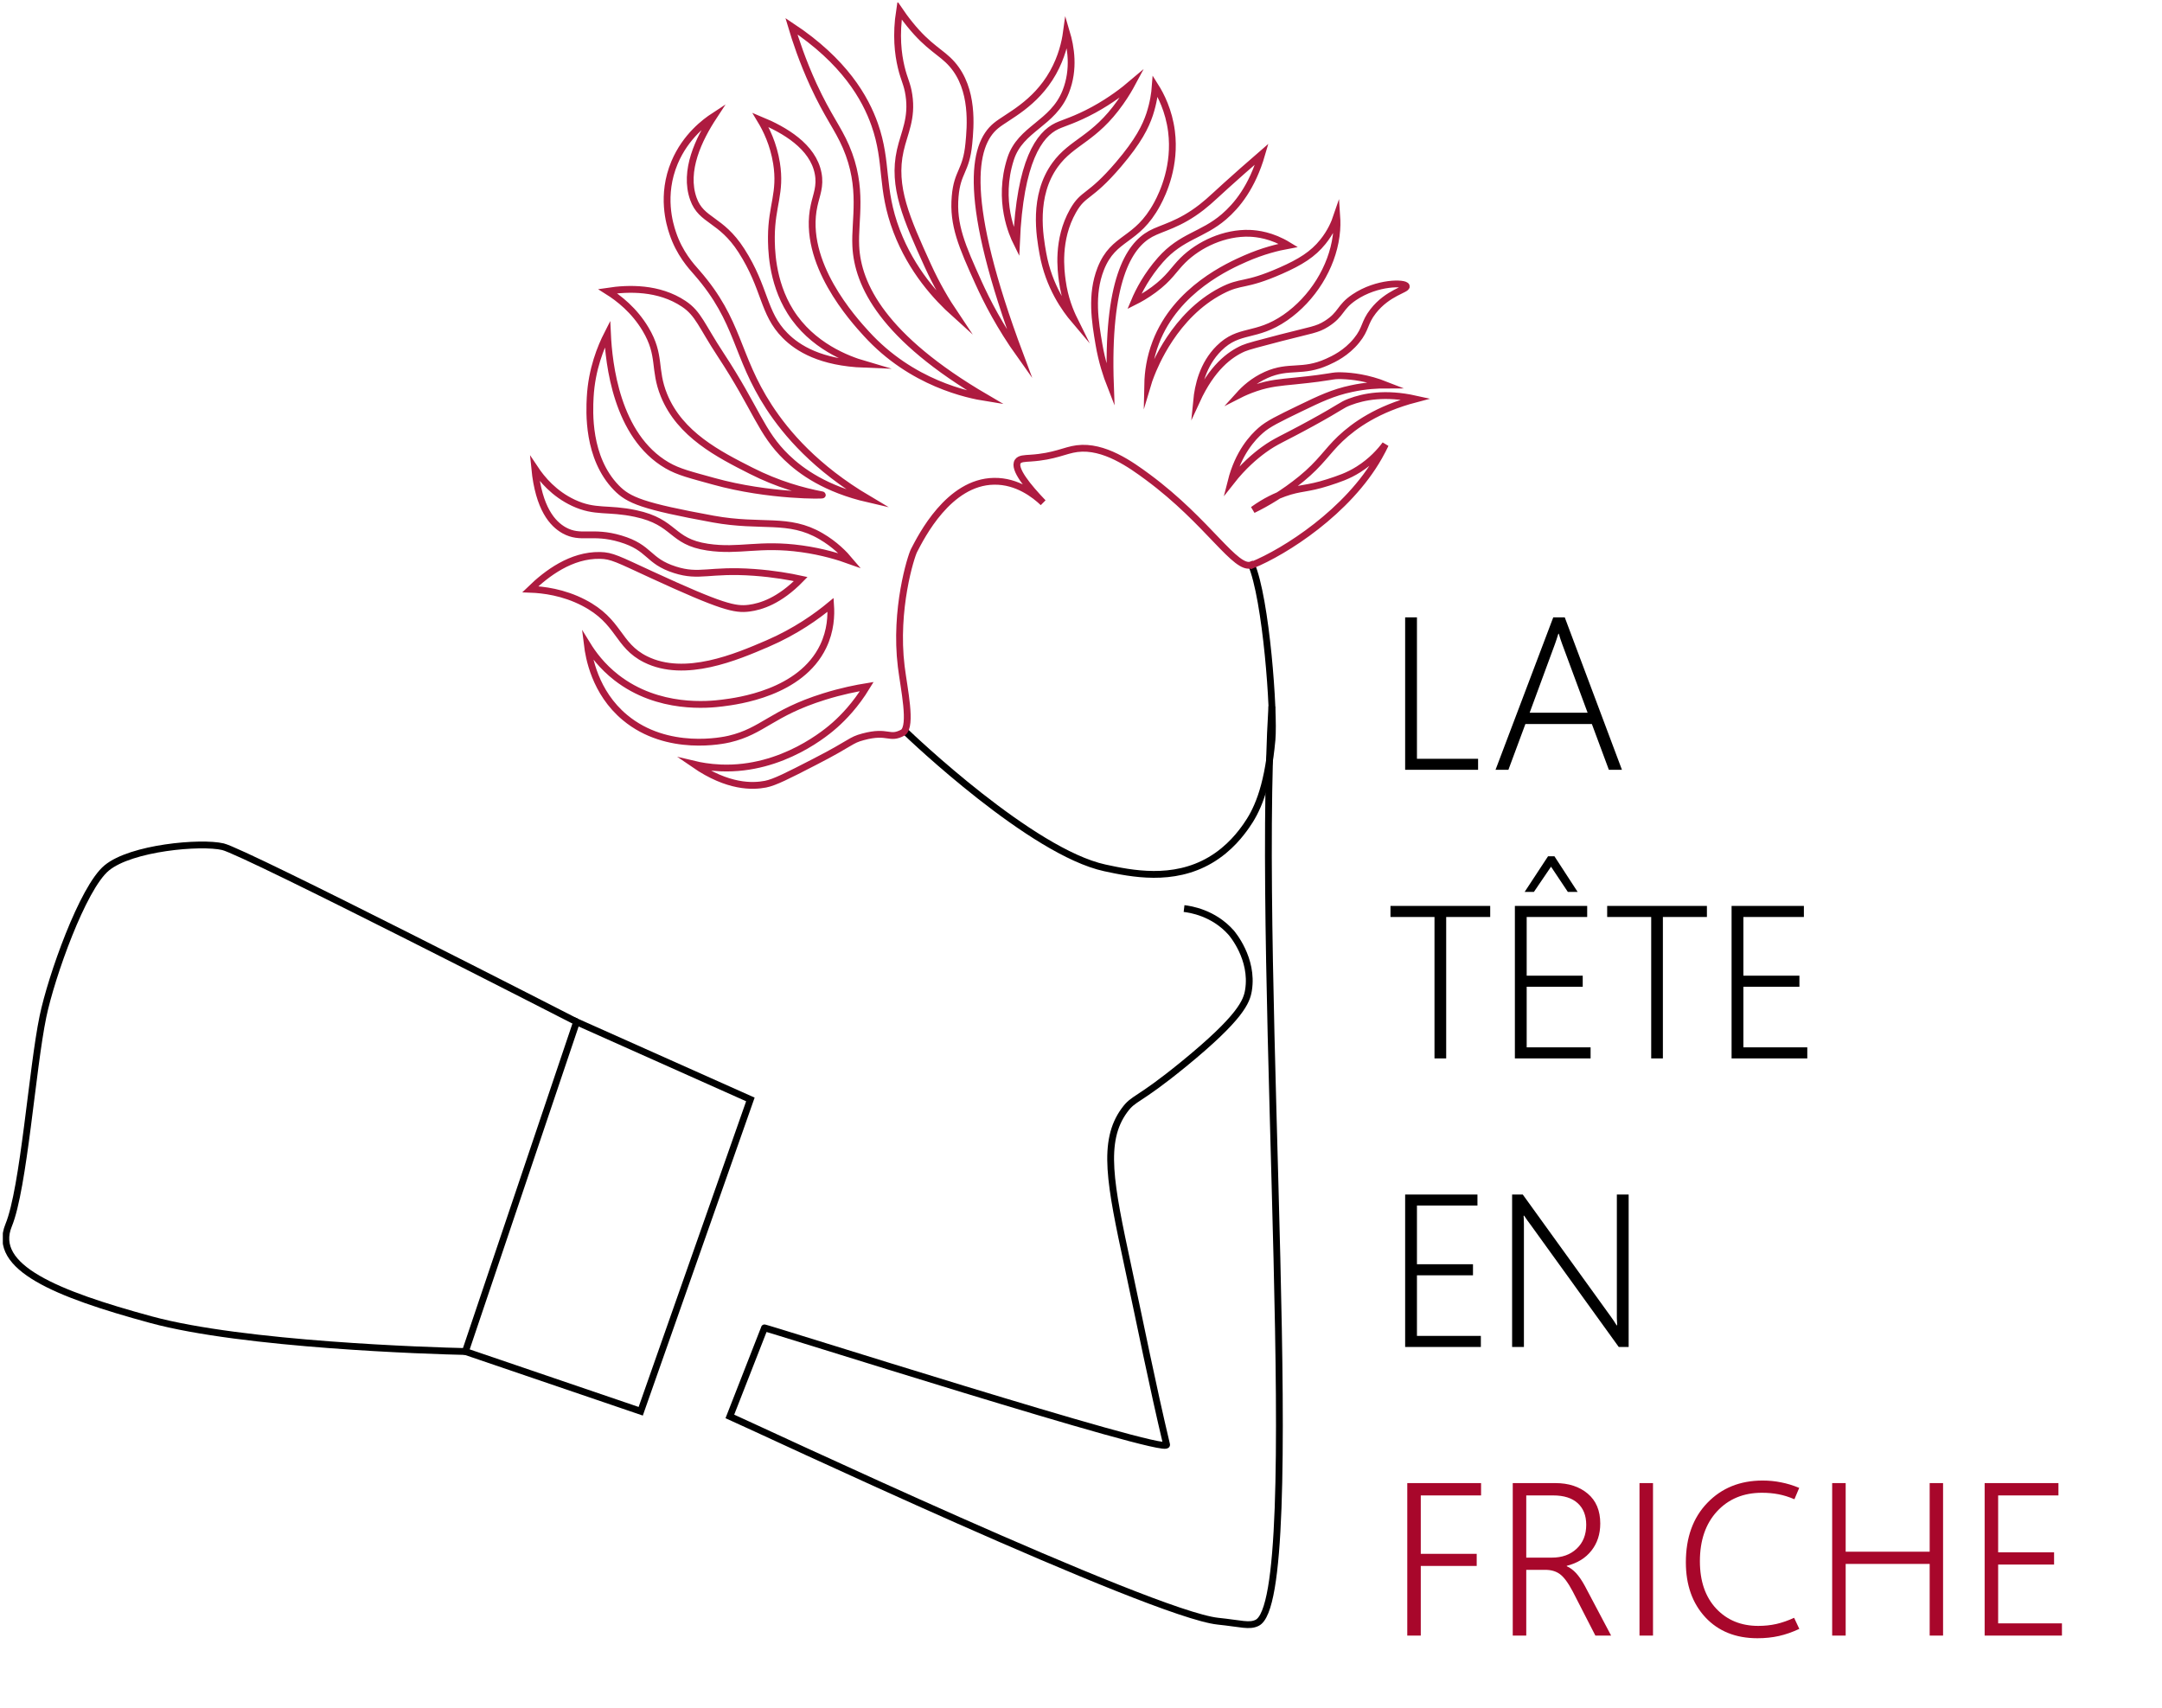 <svg width="457" height="361" viewBox="0 0 457 361" fill="none" xmlns="http://www.w3.org/2000/svg">
<g clip-path="url(#clip0_517_86)">
<path d="M264.469 119.186C267.667 126.545 269.385 150.696 268.874 156.373C267.905 167.063 265.456 171.703 263.432 174.575C262.411 176.02 259.996 179.368 255.813 181.816C247.921 186.438 239.196 184.671 233.533 183.447C218.09 180.099 192.681 155.897 191.388 154.639" stroke="black" stroke-width="1.438" stroke-miterlimit="10"/>
<path d="M250.285 192.047C251.578 192.2 256.493 192.914 260.235 197.129C260.422 197.35 264.963 202.635 263.908 209.281C263.534 211.66 262.309 215.042 250.2 224.934C240.268 233.041 239.723 231.902 237.683 234.689C232.869 241.267 234.655 250.19 238.431 267.746C241.152 280.391 243.533 292.509 246.595 305.375C247.173 307.771 160.111 279.983 161.591 280.697C159.159 286.935 156.727 293.172 154.278 299.393C159.788 301.823 243.465 341.202 257.445 342.681C262.36 343.191 264.061 343.837 265.711 343.038C276.273 338.007 265.32 207.088 268.84 149.302" stroke="black" stroke-width="1.438" stroke-miterlimit="10"/>
<path d="M158.615 232.395L135.434 298.305L98.374 285.677L121.879 215.994L158.615 232.395Z" stroke="black" stroke-width="1.438" stroke-miterlimit="10"/>
<path d="M98.374 285.677C90.959 285.524 51.468 284.266 31.926 278.947C11.84 273.491 -1.834 267.882 1.823 258.994C5.037 251.193 6.806 225.801 9.085 214.855C10.82 206.494 17.47 187.662 22.555 183.464C27.725 179.181 42.453 177.873 47.131 178.977C51.808 180.082 121.862 215.994 121.862 215.994" stroke="black" stroke-width="1.438" stroke-miterlimit="10"/>
<path d="M264.639 119.458C271.663 116.602 284.912 108.138 291.46 96.581C292.072 95.51 292.532 94.593 292.838 93.947C291.783 95.358 289.964 97.448 287.157 99.216C284.929 100.626 282.956 101.255 280.711 101.986C276.187 103.431 274.946 103.006 271.476 104.246C269.861 104.824 267.514 105.844 264.86 107.765C267.718 106.371 271.306 104.28 275.065 101.221C279.181 97.856 280.439 95.477 283.314 92.74C286.341 89.885 291.205 86.452 299.216 84.344C292.77 82.917 288.263 83.834 285.303 84.956C283.433 85.67 283.739 85.874 277.293 89.409C270.881 92.927 269.759 93.165 267.156 95.052C265.354 96.36 262.82 98.485 260.217 101.799C261.765 95.663 264.826 92.434 266.476 90.99C268.041 89.596 270.303 88.508 274.793 86.333C278.977 84.31 281.749 82.985 285.661 82.152C288.705 81.489 291.273 81.387 292.974 81.387C289.045 79.84 285.78 79.484 283.62 79.415C281.273 79.347 282.14 79.687 273.84 80.52C270.575 80.843 268.415 80.996 265.439 81.999C263.925 82.509 262.735 83.053 261.935 83.46C263.007 82.271 264.877 80.486 267.65 79.246C272.548 77.07 275.235 78.906 280.575 76.492C281.902 75.897 284.572 74.657 286.749 71.971C288.79 69.473 288.314 68.266 290.253 65.785C293.365 61.808 297.464 61.196 297.26 60.499C297.022 59.683 291.086 59.581 286.273 62.828C283.092 64.969 283.637 66.397 280.388 68.453C278.347 69.728 277.293 69.711 270.728 71.41C266.102 72.617 263.789 73.212 262.82 73.637C259.928 74.912 256.153 77.716 252.938 84.701C253.244 81.574 254.231 77.036 257.666 73.62C261.969 69.337 265.405 71.461 271.697 67.127C277.463 63.133 281.545 56.522 282.429 49.911C282.667 48.177 282.633 46.733 282.565 45.73C282.106 47.089 281.273 49.078 279.64 51.1C277.514 53.752 274.895 55.383 270.728 57.219C262.939 60.652 262.513 59.19 258.125 61.485C248.261 66.635 244.043 77.376 243.295 79.263C242.972 80.078 242.734 80.775 242.598 81.234C242.649 78.719 243.057 75.642 244.315 72.362C248.635 61.077 259.928 56.131 263.228 54.67C266.935 53.038 270.184 52.256 272.327 51.865C268.823 49.724 265.745 49.384 264.163 49.316C258.874 49.129 253.482 51.61 250.047 55.01C248.057 56.981 247.207 58.783 243.89 61.23C242.257 62.437 240.778 63.252 239.757 63.762C240.744 61.4 242.445 58.171 245.302 54.925C249.775 49.86 254.112 49.775 258.721 45.815C261.391 43.52 264.673 39.611 266.714 32.575C265.779 33.391 264.333 34.632 262.598 36.161C257.054 41.056 255.983 42.263 254.01 43.792C249.214 47.531 245.676 48.092 243.21 49.435C238.55 52.001 233.924 59.479 234.723 81.489C233.924 79.45 232.92 76.475 232.291 72.77C231.492 68.062 230.522 62.301 232.665 56.828C235.437 49.809 240.2 51.27 244.605 43.112C245.897 40.733 248.533 34.937 247.632 27.782C247.071 23.38 245.387 20.117 244.196 18.23C244.094 19.641 243.805 21.749 243.006 24.179C242.155 26.711 240.676 29.788 236.407 34.785C230.233 42.008 229.06 40.597 226.798 44.591C223.362 50.675 224.247 57.202 224.553 59.411C225.046 63.032 226.202 65.836 227.087 67.62C225.216 65.411 221.695 60.635 220.437 53.548C219.791 49.911 218.26 41.43 223.022 34.852C226.628 29.873 231.288 29.482 236.832 21.613C237.989 19.981 238.805 18.553 239.315 17.602C237.597 19.063 234.859 21.205 231.186 23.21C227.308 25.318 224.842 25.964 223.396 26.643C219.689 28.411 215.607 33.952 214.858 51.219C214.11 49.707 210.743 42.484 213.634 33.544C215.726 27.102 222.546 26.219 225.267 19.386C227.172 14.593 226.338 9.886 225.42 6.809C225.131 8.917 224.434 12.044 222.58 15.358C218.804 22.072 212.954 24.57 210.539 26.558C205.521 30.654 203.344 42.246 215.607 75.014C211.355 69.048 208.6 63.66 206.831 59.751C203.344 52.035 201.371 47.531 201.899 41.515C202.358 36.178 204.212 36.314 204.79 30.366C205.13 26.813 205.912 18.876 201.252 13.574C198.939 10.939 196.388 10.191 192.289 5.11C191.337 3.937 190.623 2.917 190.147 2.22C189.347 7.404 189.823 11.398 190.504 14.236C191.15 16.922 191.762 17.687 192.119 20.049C192.885 25.029 191.133 28.071 190.3 31.793C188.565 39.492 191.643 46.274 196.099 56.097C198.038 60.363 200.096 63.779 201.797 66.312C198.021 62.913 192.732 57.219 189.534 48.84C186.048 39.696 187.748 34.462 184.891 26.337C182.918 20.729 178.513 12.962 167.288 5.535C168.156 8.458 169.601 12.843 171.931 17.942C175.027 24.655 177.051 26.932 178.82 31.011C182.578 39.73 180.622 46.427 180.894 52.001C181.269 60.176 186.575 71.308 208.43 84.072C204.705 83.478 192.732 81.081 183.122 70.527C180.469 67.62 169.414 55.553 172.085 43.435C172.578 41.158 173.462 39.356 172.935 36.637C171.846 30.943 165.809 27.442 160.758 25.352C161.948 27.323 163.496 30.433 164.142 34.495C165.146 40.75 163.088 43.452 163.054 50.047C163.054 52.137 163.003 59.394 167.067 65.87C171.642 73.161 179.194 75.965 182.731 77.002C173.496 76.645 168.666 73.671 165.945 70.918C161.2 66.125 161.863 60.975 156.71 52.953C152.356 46.172 148.257 46.783 146.573 42.042C144.447 36.093 147.73 29.363 150.876 24.57C149.107 25.726 144.941 28.785 142.594 34.343C139.668 41.294 141.573 47.412 142.185 49.231C143.614 53.565 146.08 56.233 147.322 57.644C156.353 67.994 155.451 75.115 162.56 86.027C166.234 91.653 172.442 98.91 183.514 105.47C174.551 103.397 169.329 99.641 166.268 96.683C160.809 91.415 159.907 86.486 152.322 74.963C148.291 68.844 147.645 66.295 144.532 64.221C139.243 60.686 132.814 60.89 128.443 61.553C130.824 63.048 134.056 65.564 136.454 69.575C139.804 75.183 138.087 78.005 140.349 83.546C143.75 91.89 151.931 96.037 158.768 99.504C164.397 102.36 169.669 103.821 173.785 104.603C174.619 104.756 162.526 104.977 150.859 101.731C145.961 100.371 143.478 99.793 141.012 98.366C130.263 92.111 128.698 76.747 128.409 70.595C127.015 73.331 125.076 78.005 124.753 83.97C124.6 86.928 124.089 96.717 130.28 103.091C132.882 105.759 135.825 106.983 150.774 109.719C161.064 111.589 166.642 109.311 173.53 113.339C176.507 115.073 178.496 117.146 179.653 118.523C177.391 117.707 173.887 116.619 169.482 116.007C160.468 114.75 156.285 116.653 149.567 115.651C141.726 114.478 142.866 110.365 134.345 108.546C128.477 107.289 125.841 108.444 121.215 106.286C117.15 104.382 114.582 101.34 113.035 99.012C113.885 107.561 116.827 110.739 119.242 112.098C122.797 114.07 125.161 112.098 131.165 113.883C137.508 115.77 136.811 118.591 142.679 120.443C147.9 122.109 149.856 120.307 159.38 120.987C163.632 121.293 167.067 121.922 169.261 122.398C164.72 127.055 160.826 128.227 158.36 128.55C155.383 128.941 152.611 128.329 137.814 121.514C130.518 118.149 129.345 117.452 126.811 117.401C120.739 117.299 115.569 121.191 112.099 124.556C114.837 124.658 119.072 125.168 123.375 127.395C131.028 131.355 130.416 136.351 136.454 139.36C144.805 143.524 155.74 138.833 162.22 136.046C168.224 133.462 172.68 130.25 175.571 127.854C175.724 130.08 175.605 133.292 174.006 136.623C169.261 146.515 155.893 148.198 152.662 148.605C149.924 148.945 139.192 150.135 130.297 143.218C127.219 140.821 125.297 138.17 124.157 136.317C124.464 138.799 125.688 146.345 132.117 151.682C141.063 159.126 153.07 156.475 154.142 156.22C161.302 154.537 163.071 150.73 174.142 147.263C177.935 146.073 181.133 145.461 183.224 145.121C180.843 149.03 178.275 151.648 176.524 153.211C175.061 154.52 165.469 162.848 152.373 162.321C149.907 162.219 147.934 161.845 146.726 161.556C153.921 166.502 159.142 166.264 161.812 165.754C163.734 165.38 166.54 163.953 172.119 161.08C180.231 156.916 179.687 156.475 182.442 155.744C187.833 154.299 187.902 156.458 190.895 154.826C192.817 153.364 191.082 145.58 190.504 140.889C189.024 128.788 192.562 117.605 193.208 116.364C194.739 113.424 200.521 101.867 210.113 101.731C215.045 101.646 218.77 104.62 220.488 106.252C217.359 102.989 214.093 99.063 215.148 97.533C215.573 96.921 216.542 96.921 217.818 96.836C223.022 96.496 224.995 95.171 227.665 94.831C233.363 94.1 239.094 98.247 242.615 100.847C255.489 110.365 261.221 120.732 264.571 119.373L264.639 119.458Z" stroke="#AE1B40" stroke-width="1.438" stroke-miterlimit="10"/>
<path d="M312.436 162.721H297.018V130.49H299.513V160.383H312.436V162.721ZM316.122 162.721L328.327 130.49H330.754L342.846 162.721H340.082L336.485 153.034H322.438L318.842 162.721H316.122ZM323.337 150.651H335.586L330.192 136.087C330.042 135.682 329.922 135.338 329.833 135.053C329.743 134.753 329.63 134.386 329.495 133.952H329.406C329.271 134.401 329.151 134.776 329.046 135.075C328.941 135.36 328.829 135.69 328.709 136.064L323.337 150.651ZM314.998 193.828H305.693V223.721H303.221V193.828H293.916V191.49H314.998V193.828ZM336.216 223.721H320.213V191.49H335.497V193.828H322.708V206.234H334.553V208.572H322.708V221.383H336.216V223.721ZM324.236 188.523H322.281L327.225 180.994H328.574L333.474 188.523H331.406L327.855 183.197L324.236 188.523ZM360.804 193.828H351.499V223.721H349.027V193.828H339.722V191.49H360.804V193.828ZM382.022 223.721H366.019V191.49H381.302V193.828H368.514V206.234H380.358V208.572H368.514V221.383H382.022V223.721ZM313.021 284.721H297.018V252.49H312.301V254.828H299.513V267.234H311.357V269.572H299.513V282.383H313.021V284.721ZM344.262 284.721H342.172L323.427 258.739C323.217 258.469 323.022 258.207 322.843 257.952C322.663 257.682 322.438 257.353 322.168 256.963H322.056C322.071 257.173 322.086 257.427 322.101 257.727C322.116 258.027 322.123 258.379 322.123 258.784V284.721H319.629V252.49H321.876L340.441 278.225C340.651 278.51 340.861 278.81 341.071 279.124C341.28 279.424 341.498 279.761 341.722 280.136H341.835C341.805 279.611 341.782 279.102 341.767 278.607C341.767 278.098 341.767 277.596 341.767 277.101V252.49H344.262V284.721Z" fill="black"/>
<path d="M313.066 316.097H300.322V328.437H312.144V330.999H300.322V345.721H297.467V313.49H313.066V316.097ZM340.554 345.721H337.227L332.44 336.393C331.466 334.55 330.552 333.321 329.698 332.707C328.844 332.093 327.78 331.801 326.506 331.831H322.618V345.721H319.763V313.49H328.776C331.563 313.49 333.841 314.232 335.609 315.715C337.377 317.199 338.261 319.304 338.261 322.031C338.261 324.279 337.639 326.189 336.396 327.762C335.167 329.336 333.429 330.407 331.181 330.977V331.066C331.87 331.366 332.522 331.846 333.137 332.505C333.751 333.164 334.373 334.071 335.002 335.224L340.554 345.721ZM322.618 316.097V329.246H328.012C330.185 329.246 331.938 328.617 333.271 327.358C334.62 326.099 335.294 324.414 335.294 322.301C335.294 320.353 334.695 318.832 333.496 317.738C332.297 316.644 330.567 316.097 328.304 316.097H322.618ZM349.409 345.721H346.555V313.49H349.409V345.721ZM380.336 344.305C378.868 344.994 377.429 345.496 376.021 345.811C374.627 346.125 373.114 346.283 371.48 346.283C366.895 346.283 363.224 344.807 360.467 341.855C357.725 338.888 356.354 335.015 356.354 330.235C356.354 324.99 357.868 320.802 360.894 317.671C363.921 314.524 367.817 312.951 372.582 312.951C373.93 312.951 375.226 313.078 376.47 313.333C377.729 313.573 379.01 313.962 380.313 314.502L379.302 316.907C378.148 316.412 377.024 316.06 375.931 315.85C374.852 315.64 373.683 315.536 372.424 315.536C368.529 315.536 365.367 316.847 362.94 319.469C360.527 322.091 359.321 325.605 359.321 330.01C359.321 334.221 360.467 337.554 362.76 340.012C365.052 342.454 368.019 343.675 371.66 343.675C372.994 343.675 374.267 343.541 375.481 343.271C376.71 342.986 377.961 342.552 379.235 341.967L380.336 344.305ZM410.723 345.721H407.891V330.572H390.135V345.721H387.281V313.49H390.135V327.987H407.891V313.49H410.723V345.721ZM435.851 345.721H419.511V313.49H435.11V316.097H422.366V328.122H434.188V330.707H422.366V343.136H435.851V345.721Z" fill="#A8072B"/>
</g>
<defs>
<clipPath id="clip0_517_86">
<rect width="455.512" height="359.615" fill="white" transform="translate(0.598 0.521)"/>
</clipPath>
</defs>
</svg>
